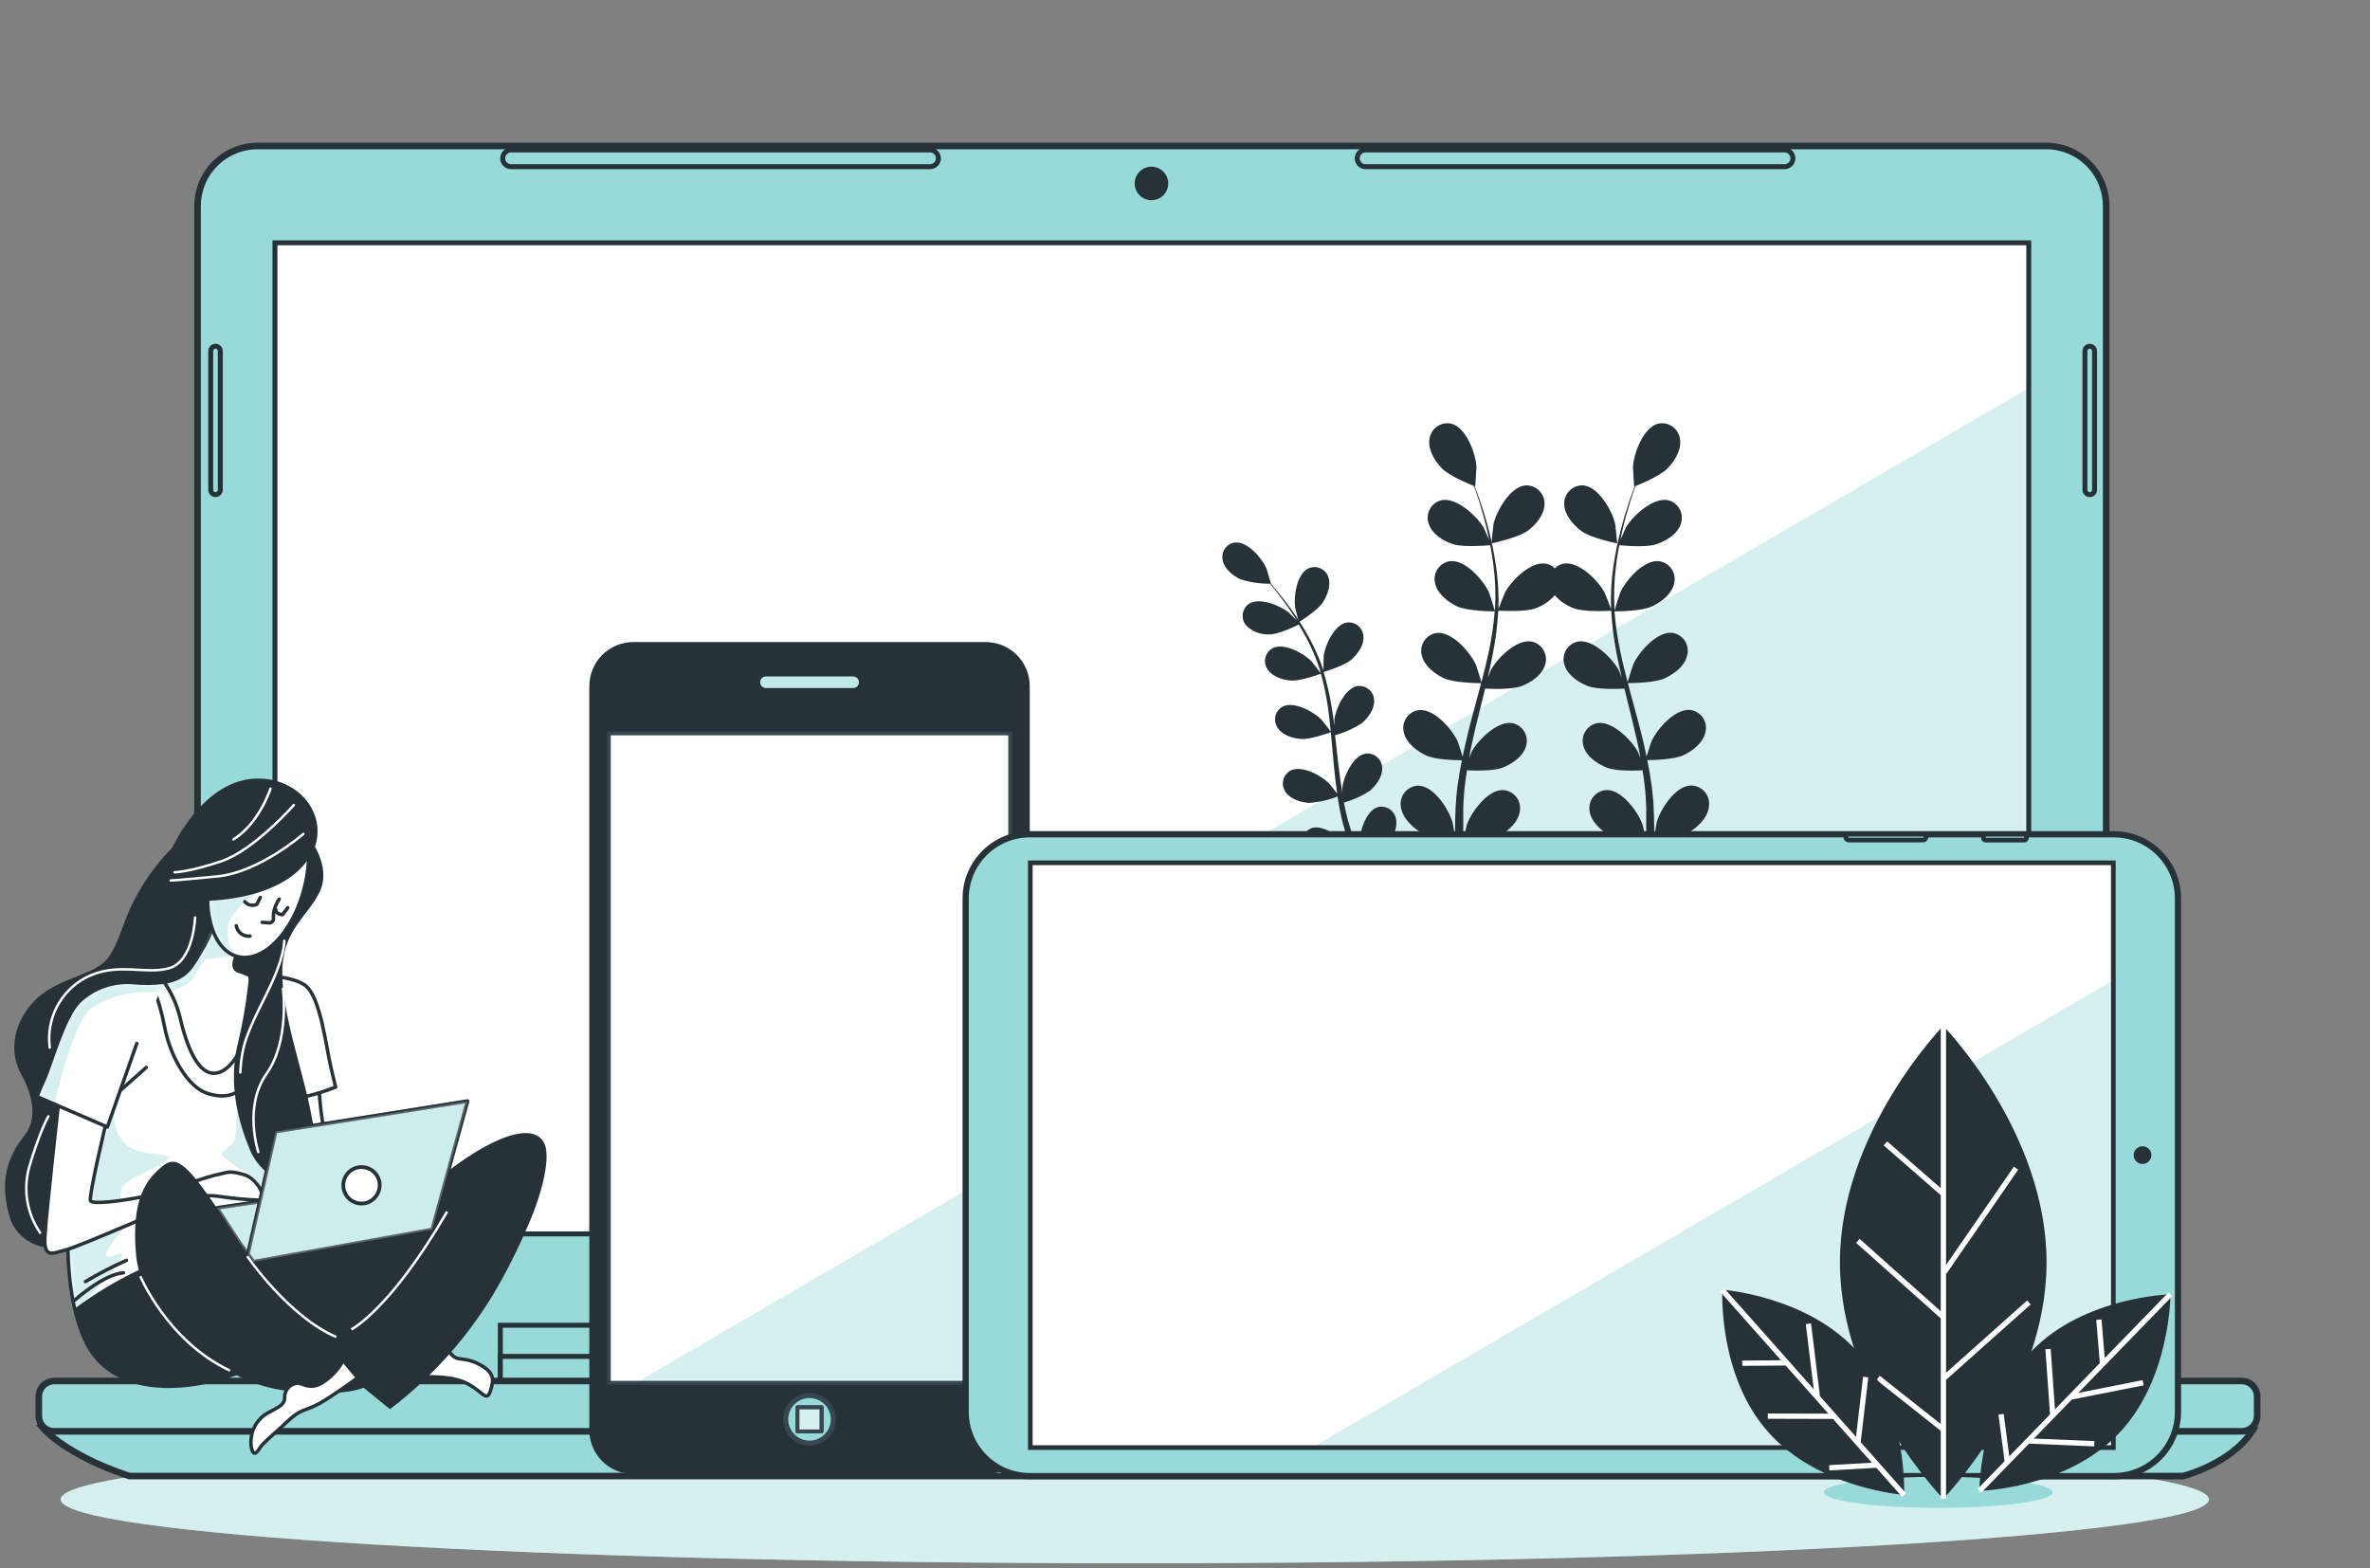 <svg width="331" height="219" viewBox="0 0 331 219" fill="none" xmlns="http://www.w3.org/2000/svg">
<rect x="0" y="0" width="331" height="219" fill="#808080" stroke="none"/>
<path d="M158.482 218.331C241.331 218.331 308.493 214.337 308.493 209.41C308.493 204.483 241.331 200.488 158.482 200.488C75.634 200.488 8.472 204.483 8.472 209.41C8.472 214.337 75.634 218.331 158.482 218.331Z" fill="#98DAD9"/>
<path opacity="0.6" d="M158.482 218.331C241.331 218.331 308.493 214.337 308.493 209.41C308.493 204.483 241.331 200.488 158.482 200.488C75.634 200.488 8.472 204.483 8.472 209.41C8.472 214.337 75.634 218.331 158.482 218.331Z" fill="white"/>
<path d="M35.965 20.387H285.769C287.993 20.387 290.125 21.271 291.698 22.843C293.27 24.415 294.153 26.548 294.153 28.771V193.411H27.589V28.771C27.589 26.549 28.471 24.418 30.041 22.846C31.612 21.274 33.743 20.389 35.965 20.387Z" fill="#98DAD9" stroke="#263238" stroke-width="0.921" stroke-miterlimit="10"/>
<path d="M283.34 33.91H38.402V172.33H283.34V33.91Z" fill="white"/>
<mask id="mask0_4_1344" style="mask-type:luminance" maskUnits="userSpaceOnUse" x="38" y="33" width="246" height="140">
<path d="M283.34 33.91H38.402V172.33H283.34V33.91Z" fill="white"/>
</mask>
<g mask="url(#mask0_4_1344)">
<g style="mix-blend-mode:multiply" opacity="0.4">
<path d="M283.34 172.33V54.173L80.732 172.33H283.34Z" fill="#98DAD9"/>
</g>
</g>
<path d="M283.34 33.91H38.402V172.33H283.34V33.91Z" stroke="#263238" stroke-width="0.69" stroke-miterlimit="10"/>
<path d="M253.074 185.083H69.879V194.108H253.074V185.083Z" fill="#98DAD9" stroke="#263238" stroke-width="0.692" stroke-miterlimit="10"/>
<path d="M253.074 189.435H69.879V194.116H253.074V189.435Z" fill="#98DAD9" stroke="#263238" stroke-width="0.692" stroke-miterlimit="10"/>
<path d="M6.027 199.462C6.027 199.462 9.041 203.142 18.05 206.147H304.894C304.894 206.147 311.579 204.472 314.593 199.791L6.027 199.462Z" fill="#98DAD9" stroke="#263238" stroke-width="0.921" stroke-miterlimit="10"/>
<path d="M313.078 192.874H7.582C6.387 192.874 5.418 193.843 5.418 195.038V197.739C5.418 198.934 6.387 199.903 7.582 199.903H313.078C314.273 199.903 315.242 198.934 315.242 197.739V195.038C315.242 193.843 314.273 192.874 313.078 192.874Z" fill="#98DAD9" stroke="#263238" stroke-width="0.921" stroke-miterlimit="10"/>
<path d="M160.815 27.962C162.108 27.962 163.156 26.914 163.156 25.621C163.156 24.329 162.108 23.281 160.815 23.281C159.522 23.281 158.474 24.329 158.474 25.621C158.474 26.914 159.522 27.962 160.815 27.962Z" fill="#263238"/>
<path d="M129.891 23.281H71.377C71.224 23.281 71.072 23.251 70.93 23.192C70.788 23.133 70.659 23.047 70.55 22.938C70.441 22.829 70.355 22.7 70.296 22.558C70.237 22.416 70.207 22.264 70.207 22.111C70.207 21.957 70.237 21.805 70.296 21.663C70.355 21.521 70.441 21.392 70.55 21.283C70.659 21.174 70.788 21.088 70.93 21.029C71.072 20.971 71.224 20.94 71.377 20.94H129.891C130.201 20.942 130.497 21.066 130.716 21.285C130.935 21.505 131.059 21.801 131.061 22.111C131.061 22.421 130.938 22.719 130.718 22.938C130.499 23.158 130.201 23.281 129.891 23.281Z" fill="#98DAD9" stroke="#263238" stroke-width="0.692" stroke-miterlimit="10"/>
<path d="M249.234 23.281H190.721C190.411 23.281 190.113 23.158 189.893 22.938C189.674 22.719 189.551 22.421 189.551 22.111C189.553 21.801 189.677 21.505 189.896 21.285C190.115 21.066 190.411 20.942 190.721 20.94H249.234C249.545 20.94 249.842 21.064 250.062 21.283C250.281 21.503 250.405 21.8 250.405 22.111C250.405 22.421 250.281 22.719 250.062 22.938C249.842 23.158 249.545 23.281 249.234 23.281Z" fill="#98DAD9" stroke="#263238" stroke-width="0.692" stroke-miterlimit="10"/>
<path d="M291.861 69.082C291.684 69.082 291.514 69.012 291.388 68.887C291.262 68.763 291.19 68.594 291.188 68.416V49.027C291.19 48.849 291.261 48.679 291.387 48.553C291.513 48.427 291.683 48.356 291.861 48.353C292.038 48.356 292.207 48.428 292.332 48.553C292.457 48.68 292.526 48.85 292.526 49.027V68.416C292.526 68.593 292.456 68.762 292.331 68.887C292.207 69.012 292.037 69.082 291.861 69.082Z" fill="#98DAD9" stroke="#263238" stroke-width="0.692" stroke-miterlimit="10"/>
<path d="M30.098 69.082C30.01 69.082 29.924 69.064 29.843 69.031C29.762 68.998 29.689 68.949 29.627 68.887C29.565 68.825 29.516 68.752 29.483 68.671C29.45 68.59 29.432 68.504 29.432 68.416V49.027C29.432 48.85 29.502 48.68 29.627 48.553C29.751 48.428 29.92 48.356 30.098 48.353C30.276 48.356 30.445 48.427 30.571 48.553C30.697 48.679 30.769 48.849 30.771 49.027V68.416C30.769 68.594 30.697 68.763 30.571 68.887C30.445 69.012 30.275 69.082 30.098 69.082Z" fill="#98DAD9" stroke="#263238" stroke-width="0.692" stroke-miterlimit="10"/>
<path d="M213.309 74.163C214.447 73.362 215.673 71.935 215.713 70.428C215.728 70.075 215.669 69.723 215.54 69.394C215.411 69.065 215.214 68.767 214.963 68.519C214.712 68.27 214.411 68.077 214.081 67.952C213.75 67.827 213.397 67.772 213.044 67.791C210.92 67.984 209.036 71.318 208.588 73.17C208.588 73.33 208.267 75.903 208.307 75.895C208.347 75.887 211.962 75.117 213.309 74.163Z" fill="#263238"/>
<path d="M194.961 114.353C194.91 114.068 194.799 113.796 194.636 113.556C194.472 113.316 194.259 113.113 194.011 112.962C193.764 112.81 193.487 112.713 193.198 112.677C192.91 112.64 192.618 112.665 192.34 112.75C190.737 113.303 189.831 116.309 189.855 117.864C189.855 117.96 190.008 119.131 190.096 119.724C189.911 119.267 189.735 118.802 189.551 118.321C189.286 117.624 189.03 116.886 188.749 116.165L188.388 115.019C188.26 114.634 188.18 114.217 188.076 113.864C187.931 113.287 187.811 112.686 187.691 112.085C188.994 111.723 190.232 111.161 191.362 110.418C192.236 109.616 193.126 108.438 193.037 107.212C193.027 106.923 192.956 106.641 192.829 106.382C192.702 106.123 192.521 105.894 192.3 105.709C192.078 105.525 191.82 105.389 191.543 105.311C191.265 105.233 190.974 105.214 190.689 105.256C188.982 105.56 187.667 108.398 187.483 109.937C187.483 109.985 187.483 110.314 187.483 110.738C187.386 110.145 187.282 109.56 187.202 108.959C186.962 107.26 186.777 105.52 186.585 103.781C186.545 103.412 186.497 103.052 186.457 102.691C187.796 102.315 189.072 101.74 190.24 100.984C191.114 100.182 192.003 99.004 191.915 97.777C191.904 97.49 191.832 97.207 191.704 96.949C191.577 96.691 191.396 96.462 191.175 96.278C190.954 96.094 190.696 95.958 190.419 95.879C190.142 95.801 189.852 95.781 189.567 95.822C187.859 96.126 186.545 98.964 186.36 100.503C186.36 100.559 186.36 100.951 186.36 101.384C186.24 100.446 186.112 99.501 185.952 98.571C185.69 96.975 185.323 95.398 184.854 93.85C185.07 93.786 187.771 92.968 188.757 92.11C189.623 91.309 190.521 90.13 190.424 88.904C190.414 88.616 190.343 88.333 190.216 88.074C190.089 87.816 189.908 87.586 189.687 87.402C189.465 87.217 189.207 87.081 188.93 87.003C188.652 86.925 188.361 86.906 188.076 86.948C186.368 87.253 185.054 90.09 184.87 91.629C184.87 91.734 184.821 93.16 184.829 93.665C184.826 93.647 184.826 93.628 184.829 93.609C184.326 92.103 183.69 90.644 182.93 89.249C182.26 87.998 181.515 86.788 180.701 85.626C179.956 84.536 179.211 83.59 178.537 82.756C178.177 82.307 177.832 81.898 177.511 81.53C177.511 81.53 176.934 79.518 176.878 79.39C176.261 77.971 174.233 75.59 172.502 75.767C172.216 75.803 171.941 75.898 171.695 76.048C171.45 76.197 171.238 76.397 171.075 76.634C170.911 76.871 170.8 77.139 170.747 77.422C170.695 77.705 170.703 77.996 170.77 78.275C171.011 79.478 172.197 80.4 173.247 80.905C174.582 81.325 175.975 81.533 177.375 81.522C177.704 81.923 178.048 82.323 178.417 82.82C179.066 83.67 179.796 84.632 180.509 85.73C180.701 86.026 180.894 86.347 181.086 86.652C180.653 86.203 180.052 85.586 179.98 85.538C178.778 84.56 175.884 83.381 174.433 84.327C174.196 84.492 173.996 84.705 173.847 84.951C173.697 85.198 173.601 85.474 173.565 85.76C173.528 86.047 173.553 86.338 173.636 86.614C173.719 86.891 173.86 87.147 174.049 87.365C174.486 87.797 175.01 88.129 175.587 88.341C176.163 88.552 176.779 88.638 177.391 88.591C178.593 88.591 180.87 87.469 181.399 87.229C181.824 87.918 182.2 88.64 182.625 89.417C183.346 90.81 183.941 92.263 184.405 93.761C184.405 93.85 184.405 93.946 184.469 94.034C184.292 93.77 183.226 92.431 183.138 92.327C182.048 91.221 179.299 89.73 177.752 90.515C177.498 90.652 177.275 90.841 177.099 91.07C176.923 91.299 176.798 91.562 176.73 91.843C176.663 92.123 176.656 92.415 176.709 92.699C176.762 92.982 176.874 93.252 177.038 93.489C177.696 94.515 179.138 94.956 180.293 95.044C181.623 95.148 184.381 94.13 184.485 94.09C184.904 95.599 185.225 97.133 185.447 98.683C185.615 99.829 185.743 100.992 185.855 102.17C185.623 101.833 184.621 100.567 184.541 100.487C183.451 99.38 180.701 97.897 179.154 98.675C178.9 98.812 178.678 99.001 178.502 99.23C178.326 99.459 178.2 99.722 178.133 100.002C178.066 100.283 178.058 100.575 178.111 100.858C178.165 101.142 178.277 101.411 178.441 101.649C179.098 102.683 180.541 103.116 181.695 103.204C182.994 103.308 185.639 102.346 185.863 102.266C185.92 102.795 185.968 103.332 186.016 103.869C186.176 105.617 186.32 107.364 186.521 109.087C186.593 109.68 186.681 110.266 186.769 110.851C186.401 110.362 185.703 109.488 185.639 109.416C184.549 108.318 181.8 106.827 180.253 107.612C179.998 107.748 179.775 107.936 179.598 108.163C179.422 108.391 179.295 108.653 179.227 108.934C179.159 109.214 179.151 109.505 179.203 109.788C179.256 110.072 179.367 110.341 179.531 110.578C180.196 111.612 181.639 112.045 182.794 112.133C184.167 112.045 185.519 111.745 186.801 111.243C186.954 112.221 187.122 113.183 187.338 114.121C187.443 114.53 187.523 114.923 187.643 115.323C187.763 115.724 187.859 116.125 187.972 116.478C188.228 117.279 188.461 117.976 188.717 118.698C188.845 119.059 188.973 119.395 189.102 119.748C188.805 119.195 188.3 118.329 188.252 118.257C187.346 117.007 184.854 115.115 183.202 115.652C182.931 115.749 182.683 115.902 182.475 116.102C182.266 116.301 182.102 116.542 181.993 116.809C181.885 117.076 181.833 117.363 181.843 117.651C181.852 117.939 181.922 118.222 182.048 118.481C182.545 119.604 183.908 120.253 185.03 120.517C186.152 120.782 188.949 120.285 189.27 120.221C189.591 121.078 189.911 121.912 190.216 122.69C191.202 125.142 192.108 127.146 192.765 128.541C193.422 129.936 193.831 130.721 193.831 130.721C193.907 130.858 194.033 130.959 194.183 131.004C194.333 131.049 194.494 131.034 194.632 130.962C194.767 130.884 194.867 130.758 194.912 130.609C194.957 130.46 194.943 130.299 194.873 130.16C194.873 130.16 194.464 129.407 193.783 128.036C193.102 126.665 192.18 124.71 191.138 122.305C190.841 121.608 190.537 120.87 190.232 120.109C190.545 119.956 192.989 118.778 193.807 117.8C194.624 116.822 195.234 115.548 194.961 114.353Z" fill="#263238"/>
<path d="M181.399 86.892C181.399 86.892 183.988 85.289 184.733 84.159C185.375 83.189 185.912 81.754 185.535 80.632C185.448 80.358 185.304 80.105 185.113 79.889C184.921 79.674 184.687 79.501 184.425 79.383C184.162 79.264 183.878 79.202 183.59 79.2C183.302 79.199 183.017 79.258 182.753 79.374C181.15 80.111 180.669 83.197 180.87 84.736C180.87 84.864 181.399 86.908 181.399 86.892Z" fill="#263238"/>
<path d="M220.851 74.163C222.19 75.157 225.861 75.895 225.861 75.895C225.861 75.895 225.621 73.33 225.58 73.17C225.156 71.318 223.256 67.984 221.132 67.791C220.779 67.771 220.425 67.824 220.094 67.949C219.763 68.074 219.462 68.267 219.21 68.516C218.959 68.764 218.762 69.063 218.633 69.392C218.504 69.722 218.446 70.075 218.463 70.428C218.479 71.895 219.705 73.282 220.851 74.163Z" fill="#263238"/>
<path d="M236.081 109.712C233.957 109.801 231.881 113.031 231.368 114.866C231.368 114.971 231.143 116.181 231.031 116.95C231.031 116.486 231.031 116.045 231.031 115.572C231.031 114.634 230.983 113.696 230.943 112.694C230.943 112.213 230.879 111.724 230.839 111.227C230.799 110.73 230.726 110.217 230.67 109.712C230.518 108.534 230.31 107.356 230.069 106.162C230.871 106.162 233.804 106.073 235.095 105.48C236.385 104.887 237.86 103.765 238.181 102.274C238.27 101.931 238.286 101.573 238.227 101.224C238.168 100.875 238.036 100.542 237.839 100.247C237.642 99.953 237.385 99.703 237.085 99.515C236.785 99.327 236.448 99.204 236.097 99.156C233.981 98.907 231.44 101.793 230.654 103.532C230.606 103.637 230.181 104.943 229.965 105.665C229.813 104.951 229.668 104.238 229.5 103.524C228.995 101.456 228.418 99.38 227.857 97.304C227.681 96.671 227.52 96.03 227.352 95.397C227.809 95.397 231.143 95.397 232.554 94.707C233.965 94.018 235.319 92.992 235.64 91.501C235.728 91.158 235.743 90.801 235.683 90.452C235.624 90.103 235.491 89.771 235.295 89.476C235.098 89.182 234.842 88.933 234.542 88.744C234.242 88.556 233.906 88.433 233.556 88.383C231.44 88.143 228.907 91.028 228.121 92.76C228.057 92.888 227.448 94.772 227.32 95.26C226.951 93.858 226.598 92.463 226.31 91.068C225.91 89.194 225.635 87.296 225.484 85.385C225.733 85.385 229.26 85.385 230.718 84.696C232.009 84.103 233.484 82.981 233.812 81.49C233.899 81.146 233.913 80.789 233.852 80.44C233.792 80.091 233.658 79.759 233.461 79.465C233.264 79.171 233.007 78.921 232.707 78.733C232.407 78.545 232.071 78.422 231.72 78.372C229.604 78.131 227.071 81.017 226.286 82.748C226.222 82.885 225.572 84.912 225.484 85.281C225.484 85.177 225.484 85.057 225.484 84.944C225.377 83.022 225.441 81.093 225.677 79.181C225.797 78.123 225.965 77.113 226.158 76.143C226.847 76.216 229.909 76.488 231.312 76.015C232.714 75.542 234.253 74.62 234.734 73.194C234.858 72.862 234.91 72.509 234.889 72.156C234.867 71.803 234.771 71.459 234.608 71.145C234.445 70.832 234.218 70.556 233.941 70.336C233.665 70.116 233.345 69.956 233.003 69.867C230.919 69.394 228.081 71.983 227.111 73.618C227.063 73.707 226.622 74.668 226.31 75.382C226.398 74.941 226.486 74.484 226.582 74.067C226.943 72.464 227.384 71.078 227.753 69.827C227.977 69.122 228.194 68.481 228.402 67.887C229.099 67.607 231.889 66.461 232.899 65.411C233.909 64.361 234.862 62.813 234.63 61.331C234.588 60.979 234.473 60.64 234.292 60.336C234.11 60.032 233.867 59.77 233.577 59.566C233.287 59.363 232.958 59.223 232.61 59.155C232.263 59.088 231.905 59.094 231.56 59.175C229.5 59.712 228.178 63.319 228.065 65.218C228.065 65.379 228.21 67.968 228.242 67.951H228.282C228.073 68.521 227.849 69.13 227.616 69.803C227.208 71.046 226.751 72.456 226.358 74.027C225.914 75.713 225.569 77.423 225.324 79.149C225.044 81.081 224.937 83.034 225.003 84.984V85.057C224.795 84.472 224.154 82.844 224.09 82.732C223.192 81.049 220.467 78.34 218.375 78.724C217.906 78.808 217.475 79.035 217.14 79.374C216.807 79.033 216.375 78.806 215.906 78.724C213.814 78.348 211.096 81.057 210.199 82.732C210.135 82.844 209.485 84.472 209.277 85.057C209.277 85.057 209.277 85.009 209.277 84.984C209.341 83.034 209.231 81.081 208.948 79.149C208.702 77.424 208.36 75.714 207.922 74.027C207.529 72.424 207.073 71.046 206.656 69.803C206.423 69.13 206.207 68.521 205.99 67.951H206.031C206.031 67.951 206.215 65.379 206.207 65.218C206.103 63.319 204.772 59.712 202.712 59.175C202.367 59.094 202.009 59.088 201.662 59.155C201.314 59.223 200.985 59.363 200.695 59.566C200.405 59.77 200.162 60.032 199.98 60.336C199.799 60.64 199.684 60.979 199.642 61.331C199.41 62.813 200.388 64.393 201.374 65.411C202.359 66.428 205.173 67.607 205.87 67.887C206.079 68.481 206.295 69.122 206.528 69.827C206.912 71.078 207.329 72.496 207.69 74.067C207.786 74.484 207.874 74.941 207.97 75.382C207.658 74.668 207.225 73.707 207.169 73.618C206.199 72.015 203.361 69.394 201.285 69.867C200.943 69.955 200.622 70.114 200.345 70.334C200.068 70.554 199.84 70.83 199.676 71.144C199.513 71.457 199.418 71.802 199.397 72.156C199.376 72.509 199.429 72.862 199.554 73.194C200.035 74.62 201.622 75.598 202.969 76.015C204.315 76.432 207.433 76.216 208.131 76.143C208.315 77.113 208.483 78.123 208.604 79.181C208.841 81.093 208.909 83.021 208.804 84.944C208.804 85.057 208.804 85.177 208.764 85.281C208.676 84.912 208.018 82.876 207.962 82.748C207.161 81.017 204.636 78.131 202.52 78.372C202.169 78.421 201.833 78.544 201.534 78.733C201.234 78.921 200.978 79.171 200.781 79.465C200.584 79.759 200.452 80.092 200.392 80.441C200.333 80.789 200.348 81.147 200.436 81.49C200.756 82.957 202.231 84.079 203.522 84.696C204.981 85.369 208.507 85.385 208.756 85.385C208.597 87.301 208.316 89.204 207.914 91.084C207.618 92.479 207.265 93.874 206.896 95.276C206.768 94.787 206.159 92.872 206.095 92.776C205.293 91.044 202.768 88.159 200.652 88.399C200.302 88.449 199.966 88.572 199.666 88.76C199.367 88.949 199.11 89.198 198.913 89.492C198.717 89.787 198.584 90.119 198.525 90.468C198.465 90.817 198.48 91.174 198.568 91.517C198.889 92.984 200.364 94.106 201.654 94.723C203.065 95.373 206.407 95.413 206.856 95.413C206.688 96.046 206.528 96.687 206.351 97.32C205.79 99.397 205.213 101.472 204.748 103.54C204.572 104.254 204.427 104.967 204.275 105.681C204.059 104.959 203.634 103.653 203.586 103.549C202.784 101.809 200.259 98.924 198.143 99.172C197.793 99.222 197.457 99.345 197.157 99.533C196.858 99.722 196.601 99.971 196.404 100.265C196.208 100.56 196.075 100.892 196.016 101.241C195.956 101.59 195.971 101.947 196.059 102.29C196.38 103.757 197.855 104.871 199.145 105.496C200.436 106.121 203.337 106.17 204.171 106.178C203.931 107.372 203.722 108.582 203.57 109.728C203.514 110.233 203.426 110.754 203.401 111.243C203.377 111.732 203.329 112.229 203.297 112.71C203.257 113.712 203.225 114.65 203.217 115.588C203.217 116.061 203.217 116.502 203.217 116.967C203.105 116.165 202.905 114.987 202.872 114.882C202.359 113.047 200.291 109.817 198.159 109.728C197.806 109.726 197.456 109.797 197.132 109.938C196.808 110.08 196.517 110.287 196.278 110.548C196.039 110.809 195.858 111.116 195.746 111.452C195.633 111.787 195.593 112.142 195.626 112.494C195.723 114.001 197.013 115.323 198.199 116.109C199.386 116.894 202.688 117.496 203.209 117.576C203.209 118.706 203.209 119.796 203.209 120.822C203.297 124.068 203.49 126.762 203.65 128.653C203.81 130.545 203.947 131.619 203.947 131.619C203.992 131.8 204.104 131.958 204.26 132.062C204.416 132.165 204.605 132.207 204.79 132.179C204.975 132.151 205.143 132.055 205.261 131.91C205.379 131.765 205.439 131.581 205.429 131.394C205.429 131.394 205.277 130.352 205.077 128.485C204.876 126.617 204.628 123.956 204.468 120.75C204.427 119.828 204.387 118.842 204.363 117.832C204.892 117.784 208.139 117.455 209.461 116.702C210.784 115.949 212.074 114.754 212.267 113.263C212.323 112.914 212.306 112.557 212.216 112.215C212.126 111.873 211.965 111.554 211.743 111.278C211.522 111.002 211.245 110.776 210.931 110.614C210.616 110.452 210.271 110.358 209.918 110.338C207.786 110.282 205.51 113.376 204.876 115.147C204.836 115.259 204.508 116.67 204.363 117.391C204.363 116.782 204.363 116.181 204.363 115.54C204.363 114.634 204.363 113.664 204.363 112.726C204.363 112.245 204.419 111.756 204.444 111.259C204.468 110.762 204.532 110.282 204.572 109.793C204.652 109.063 204.764 108.326 204.884 107.58C205.838 107.628 208.555 107.709 209.83 107.22C211.104 106.731 212.708 105.689 213.116 104.246C213.226 103.91 213.264 103.554 213.228 103.202C213.191 102.85 213.081 102.51 212.904 102.204C212.727 101.897 212.487 101.632 212.201 101.424C211.914 101.217 211.587 101.072 211.241 101C209.149 100.615 206.431 103.332 205.526 105.007L205.173 105.881C205.301 105.16 205.437 104.438 205.598 103.717C206.047 101.657 206.576 99.573 207.097 97.481L207.409 96.174C208.211 96.214 211.161 96.335 212.499 95.822C213.838 95.308 215.377 94.291 215.794 92.848C215.902 92.511 215.939 92.155 215.901 91.803C215.863 91.451 215.752 91.111 215.574 90.805C215.397 90.499 215.157 90.234 214.87 90.026C214.583 89.819 214.256 89.674 213.91 89.602C211.818 89.217 209.101 91.934 208.195 93.609C208.195 93.673 207.986 94.114 207.786 94.619C208.051 93.481 208.299 92.343 208.515 91.205C208.895 89.254 209.142 87.281 209.253 85.297C209.702 85.297 213.044 85.505 214.495 84.944C215.513 84.572 216.422 83.952 217.14 83.141C217.859 83.952 218.768 84.572 219.785 84.944C221.236 85.505 224.595 85.321 225.027 85.297C225.143 87.28 225.389 89.254 225.765 91.205C225.981 92.343 226.23 93.481 226.494 94.619C226.294 94.114 226.118 93.673 226.085 93.609C225.188 91.934 222.47 89.217 220.37 89.602C220.024 89.674 219.697 89.819 219.411 90.026C219.124 90.234 218.884 90.499 218.707 90.806C218.53 91.112 218.42 91.452 218.383 91.804C218.347 92.156 218.385 92.511 218.495 92.848C218.912 94.291 220.459 95.308 221.781 95.822C223.104 96.335 226.085 96.214 226.871 96.174C226.975 96.615 227.079 97.048 227.192 97.481C227.705 99.573 228.234 101.657 228.691 103.717C228.851 104.438 228.979 105.16 229.115 105.881C228.939 105.44 228.787 105.079 228.755 105.007C227.857 103.332 225.14 100.615 223.04 101C222.693 101.072 222.366 101.217 222.08 101.424C221.793 101.632 221.554 101.897 221.377 102.204C221.2 102.51 221.089 102.85 221.053 103.202C221.016 103.554 221.054 103.91 221.164 104.246C221.581 105.689 223.128 106.707 224.45 107.22C225.773 107.733 228.458 107.628 229.404 107.58C229.516 108.326 229.636 109.063 229.708 109.793C229.757 110.282 229.829 110.754 229.845 111.259C229.861 111.764 229.893 112.245 229.917 112.726C229.917 113.664 229.917 114.634 229.917 115.54C229.917 116.181 229.917 116.782 229.917 117.391C229.765 116.67 229.436 115.259 229.396 115.147C228.763 113.352 226.486 110.258 224.354 110.338C224.001 110.358 223.656 110.452 223.342 110.614C223.027 110.776 222.75 111.002 222.529 111.278C222.307 111.554 222.146 111.873 222.056 112.215C221.966 112.557 221.949 112.914 222.006 113.263C222.198 114.754 223.609 115.997 224.811 116.702C226.013 117.407 229.38 117.784 229.909 117.832C229.909 118.842 229.853 119.828 229.805 120.75C229.652 123.956 229.404 126.625 229.204 128.485C229.003 130.344 228.843 131.394 228.843 131.394C228.833 131.581 228.893 131.765 229.011 131.91C229.129 132.055 229.297 132.151 229.482 132.179C229.667 132.207 229.856 132.165 230.012 132.062C230.168 131.958 230.28 131.8 230.326 131.619C230.326 131.619 230.462 130.537 230.63 128.653C230.799 126.77 230.983 124.068 231.063 120.822C231.063 119.796 231.103 118.706 231.103 117.576C231.624 117.496 234.838 116.958 236.121 116.109C237.403 115.259 238.598 114.001 238.686 112.494C238.723 112.135 238.682 111.771 238.567 111.429C238.451 111.087 238.264 110.773 238.017 110.51C237.77 110.246 237.47 110.038 237.135 109.901C236.801 109.763 236.442 109.699 236.081 109.712Z" fill="#263238"/>
<path d="M44.486 150.496C44.486 150.496 44.622 155.938 45.544 158.856C46.214 160.852 47.017 162.802 47.948 164.691C47.948 164.691 44.502 166.551 42.907 166.687C41.311 166.823 39.195 159.649 39.195 154.744C39.195 149.838 41.039 148.371 44.486 150.496Z" fill="white" stroke="#263238" stroke-width="0.485" stroke-linecap="round" stroke-linejoin="round"/>
<path d="M34.875 136.236C34.875 136.236 40.486 136.027 42.626 137.623C44.766 139.218 45.544 146.247 46.209 149.037L46.874 151.826C45.313 152.442 43.705 152.93 42.065 153.285C41.44 153.331 40.818 153.42 40.205 153.549C40.205 153.549 38.514 143.899 36.526 141.077C35.521 139.626 34.412 138.249 33.208 136.957C33.208 136.957 32.31 135.883 34.875 136.236Z" fill="white" stroke="#263238" stroke-width="0.485" stroke-linecap="round" stroke-linejoin="round"/>
<path d="M30.29 127.667C29.826 129.443 29.111 131.144 28.166 132.717C26.563 135.37 25.905 137.222 21 137.358C16.094 137.494 13.569 141.494 11.47 153.413C9.369 165.332 8.151 178.494 11.734 186.854C15.317 195.214 25.897 194.397 32.807 191.896C39.716 189.395 41.303 181.548 41.432 173.059C41.56 164.571 41.568 151.161 40.237 144.388C38.907 137.615 35.067 136.164 33.336 135.635C31.605 135.106 33.873 131.915 33.873 131.915L30.29 127.667Z" fill="white"/>
<mask id="mask1_4_1344" style="mask-type:luminance" maskUnits="userSpaceOnUse" x="9" y="127" width="33" height="67">
<path d="M30.29 127.667C29.826 129.443 29.111 131.144 28.166 132.717C26.563 135.37 25.905 137.222 21 137.358C16.094 137.494 13.569 141.494 11.47 153.413C9.369 165.332 8.151 178.494 11.734 186.854C15.317 195.214 25.897 194.397 32.807 191.896C39.716 189.395 41.303 181.548 41.432 173.059C41.56 164.571 41.568 151.161 40.237 144.388C38.907 137.615 35.067 136.164 33.336 135.635C31.605 135.106 33.873 131.915 33.873 131.915L30.29 127.667Z" fill="white"/>
</mask>
<g mask="url(#mask1_4_1344)">
<g style="mix-blend-mode:multiply" opacity="0.4">
<path d="M16.279 153.71C16.279 153.71 15.108 156.916 17.184 159.409C19.261 161.902 24.398 160.707 23.405 161.87C22.411 163.032 17.962 164.467 17.184 165.629C16.957 165.922 16.823 166.277 16.8 166.647C16.777 167.017 16.866 167.386 17.056 167.705C17.056 167.705 12.968 168.434 12.68 167.745C12.391 167.056 15.084 157.397 15.084 157.397L16.279 153.71Z" fill="#98DAD9"/>
</g>
<g style="mix-blend-mode:multiply" opacity="0.4">
<path d="M17.529 171.336C17.529 171.336 14.684 174.446 14.812 175.344C14.94 176.241 17.529 174.181 17.016 175.472C16.503 176.762 14.291 178.846 13.642 179.88C12.992 180.914 10.435 182.75 10.435 182.75L9.522 175.736L9.345 174.51L17.529 171.336Z" fill="#98DAD9"/>
</g>
</g>
<path d="M30.29 127.667C29.826 129.443 29.111 131.144 28.166 132.717C26.563 135.37 25.905 137.222 21 137.358C16.094 137.494 13.569 141.494 11.47 153.413C9.369 165.332 8.151 178.494 11.734 186.854C15.317 195.214 25.897 194.397 32.807 191.896C39.716 189.395 41.303 181.548 41.432 173.059C41.56 164.571 41.568 151.161 40.237 144.388C38.907 137.615 35.067 136.164 33.336 135.635C31.605 135.106 33.873 131.915 33.873 131.915L30.29 127.667Z" stroke="#263238" stroke-width="0.485" stroke-linecap="round" stroke-linejoin="round"/>
<path d="M34.875 136.236C34.379 135.994 33.864 135.793 33.336 135.635C31.613 135.106 33.873 131.915 33.873 131.915L30.29 127.667C29.826 129.443 29.111 131.144 28.166 132.717C26.811 134.969 26.122 136.645 22.932 137.182C23.944 138.64 24.682 140.269 25.112 141.991C25.913 145.446 27.629 151.017 30.819 149.694C33.849 148.436 36.149 141.165 34.875 136.236Z" fill="white"/>
<mask id="mask2_4_1344" style="mask-type:luminance" maskUnits="userSpaceOnUse" x="22" y="127" width="14" height="23">
<path d="M34.875 136.236C34.379 135.994 33.864 135.793 33.336 135.635C31.613 135.106 33.873 131.915 33.873 131.915L30.29 127.667C29.826 129.443 29.111 131.144 28.166 132.717C26.811 134.969 26.122 136.645 22.932 137.182C23.944 138.64 24.682 140.269 25.112 141.991C25.913 145.446 27.629 151.017 30.819 149.694C33.849 148.436 36.149 141.165 34.875 136.236Z" fill="white"/>
</mask>
<g mask="url(#mask2_4_1344)">
<g style="mix-blend-mode:multiply" opacity="0.4">
<path d="M26.603 137.118C25.762 137.715 24.824 138.159 23.829 138.432L23.028 137.061C23.028 137.061 26.338 137.47 29.649 129.847C30.369 131.259 31.386 132.498 32.631 133.479L28.679 133.984" fill="#98DAD9"/>
</g>
</g>
<path d="M34.875 136.236C34.379 135.994 33.864 135.793 33.336 135.635C31.613 135.106 33.873 131.915 33.873 131.915L30.29 127.667C29.826 129.443 29.111 131.144 28.166 132.717C26.811 134.969 26.122 136.645 22.932 137.182C23.944 138.64 24.682 140.269 25.112 141.991C25.913 145.446 27.629 151.017 30.819 149.694C33.849 148.436 36.149 141.165 34.875 136.236Z" stroke="#263238" stroke-width="0.485" stroke-linecap="round" stroke-linejoin="round"/>
<path d="M16.607 152.475L20.423 149.085" stroke="#263238" stroke-width="0.485" stroke-linecap="round" stroke-linejoin="round"/>
<path d="M21 137.358C21 137.358 22.122 138.897 22.972 143.354C23.822 147.81 26.362 151.842 28.911 152.684C31.46 153.525 32.727 152.684 32.727 152.684" stroke="#263238" stroke-width="0.485" stroke-linecap="round" stroke-linejoin="round"/>
<path d="M8.392 152.091C8.392 152.091 6.404 169.725 6.267 172.787C6.131 175.849 7.325 175.047 9.321 174.518C11.317 173.989 22.723 168.907 25.352 168.009C27.982 167.112 28.406 166.815 30.53 167.08C32.39 167.358 34.263 167.538 36.141 167.617C37.472 167.617 36.005 164.563 34.017 164.034C32.029 163.505 32.158 163.633 29.905 164.162C27.653 164.691 24.062 166.286 20.215 167.08C16.367 167.873 13.049 168.146 12.656 167.745C12.263 167.344 15.06 155.802 15.06 155.802L8.392 152.091Z" fill="white" stroke="#263238" stroke-width="0.485" stroke-linecap="round" stroke-linejoin="round"/>
<path d="M22.932 137.182C21.452 137.358 19.958 137.372 18.475 137.222C17.119 137.125 15.758 137.313 14.478 137.772C13.199 138.232 12.029 138.954 11.045 139.891C8.921 142.007 7.037 148.908 6.235 150.64C5.434 152.371 5.177 153.157 5.177 153.157L14.996 157.405L19.108 145.726" fill="white"/>
<mask id="mask3_4_1344" style="mask-type:luminance" maskUnits="userSpaceOnUse" x="5" y="137" width="18" height="21">
<path d="M22.932 137.182C21.452 137.358 19.958 137.372 18.475 137.222C17.119 137.125 15.758 137.313 14.478 137.772C13.199 138.232 12.029 138.954 11.045 139.891C8.921 142.007 7.037 148.908 6.235 150.64C5.434 152.371 5.177 153.157 5.177 153.157L14.996 157.405L19.108 145.726" fill="white"/>
</mask>
<g mask="url(#mask3_4_1344)">
<g style="mix-blend-mode:multiply" opacity="0.4">
<path d="M22.828 137.094C20.898 137.301 18.957 137.395 17.016 137.374C15.844 137.391 14.69 137.667 13.636 138.183C12.583 138.698 11.657 139.44 10.925 140.356C9.105 142.432 5.378 153.077 5.378 153.077L7.662 154.054C7.662 154.054 10.147 142.432 12.992 140.62C15.494 139.129 18.379 138.407 21.289 138.544C22.09 138.544 22.988 138.488 23.557 138.432L22.828 137.094Z" fill="#98DAD9"/>
</g>
</g>
<path d="M22.932 137.182C21.452 137.358 19.958 137.372 18.475 137.222C17.119 137.125 15.758 137.313 14.478 137.772C13.199 138.232 12.029 138.954 11.045 139.891C8.921 142.007 7.037 148.908 6.235 150.64C5.434 152.371 5.177 153.157 5.177 153.157L14.996 157.405L19.108 145.726" stroke="#263238" stroke-width="0.485" stroke-linecap="round" stroke-linejoin="round"/>
<path d="M10.451 181.572C10.451 181.572 14.459 177.965 17.241 177.756" stroke="#263238" stroke-width="0.485" stroke-linecap="round" stroke-linejoin="round"/>
<path d="M17.665 176.025C15.695 176.893 13.781 177.884 11.934 178.991" stroke="#263238" stroke-width="0.485" stroke-linecap="round" stroke-linejoin="round"/>
<path d="M42.515 123.971C44.081 117.751 42.455 111.979 38.884 111.08C35.312 110.181 31.147 114.495 29.581 120.715C28.015 126.936 29.641 132.707 33.213 133.606C36.785 134.505 40.95 130.192 42.515 123.971Z" fill="white"/>
<mask id="mask4_4_1344" style="mask-type:luminance" maskUnits="userSpaceOnUse" x="28" y="110" width="16" height="24">
<path d="M42.515 123.971C44.081 117.751 42.455 111.979 38.884 111.08C35.312 110.181 31.147 114.495 29.581 120.715C28.015 126.936 29.641 132.707 33.213 133.606C36.785 134.505 40.95 130.192 42.515 123.971Z" fill="white"/>
</mask>
<g mask="url(#mask4_4_1344)">
<g style="mix-blend-mode:multiply" opacity="0.4">
<path d="M32.534 133.366C32.085 132.469 31.492 130.312 31.917 128.95C32.566 126.882 36.061 124.557 36.061 124.557C36.061 124.557 34.458 124.942 32.855 125.19C31.252 125.439 29.031 125.8 29.031 125.8L29.584 129.679C30.33 131.427 31.236 132.853 32.534 133.366Z" fill="#98DAD9"/>
</g>
</g>
<path d="M42.515 123.971C44.081 117.751 42.455 111.979 38.884 111.08C35.312 110.181 31.147 114.495 29.581 120.715C28.015 126.936 29.641 132.707 33.213 133.606C36.785 134.505 40.95 130.192 42.515 123.971Z" stroke="#263238" stroke-width="0.485" stroke-linecap="round" stroke-linejoin="round"/>
<g style="mix-blend-mode:multiply" opacity="0.4">
<path d="M29.633 130.024C29.023 131.226 27.132 134.977 25.176 136.212C24.624 136.568 24.021 136.838 23.389 137.013" fill="#98DAD9"/>
</g>
<g style="mix-blend-mode:multiply" opacity="0.4">
<path d="M32.823 149.694C32.823 149.694 33.344 157.076 32.823 158.896C32.302 160.715 30.234 160.579 31.268 161.613C32.394 162.551 33.61 163.375 34.899 164.074L36.71 165.893L37.119 163.136C37.119 163.136 35.821 163.529 34.522 158.992C33.693 155.946 33.125 152.836 32.823 149.694Z" fill="#98DAD9"/>
</g>
<path d="M38.995 125.575C38.574 126.186 38.299 126.885 38.193 127.619C38.193 127.86 38.193 128.076 38.193 128.252C38.2 128.337 38.189 128.422 38.16 128.501C38.132 128.581 38.086 128.653 38.027 128.713C37.967 128.773 37.895 128.82 37.816 128.85C37.737 128.879 37.653 128.892 37.568 128.886L36.614 128.813" stroke="#263238" stroke-width="0.485" stroke-linecap="round" stroke-linejoin="round"/>
<path d="M34.915 130.737C34.472 130.787 34.027 130.665 33.67 130.396C33.314 130.128 33.074 129.734 32.999 129.294" stroke="#263238" stroke-width="0.485" stroke-linecap="round" stroke-linejoin="round"/>
<path d="M36.358 125.335L35.877 126.297C35.596 126.431 35.278 126.468 34.974 126.403C34.669 126.338 34.395 126.173 34.194 125.936" stroke="#263238" stroke-width="0.485" stroke-linecap="round" stroke-linejoin="round"/>
<path d="M40.189 126.778L39.476 127.739C39.476 127.739 38.514 127.739 38.514 127.018" stroke="#263238" stroke-width="0.485" stroke-linecap="round" stroke-linejoin="round"/>
<path d="M43.989 118.249C45.592 113.528 41.688 108.63 35.861 108.735C30.033 108.839 25.953 114.538 24.022 118.441C22.215 120.252 20.662 122.298 19.405 124.525C17 128.637 17 131.026 15.157 133.679C13.313 136.332 7.862 136.468 4.672 139.923C1.482 143.378 1.466 147.353 2.949 150.007C4.432 152.66 5.354 156.106 3.478 158.495C1.602 160.884 -0.233 164.106 1.226 169.516C1.5 170.725 2.137 171.82 3.051 172.657C3.964 173.493 5.112 174.031 6.339 174.197C6.259 173.745 6.235 173.285 6.267 172.827C6.372 170.422 7.59 159.353 8.127 154.455L5.209 153.189C5.209 153.189 5.474 152.387 6.267 150.672C7.061 148.957 8.921 142.039 11.077 139.923C12.062 138.987 13.232 138.267 14.511 137.809C15.791 137.351 17.152 137.164 18.507 137.262C19.99 137.412 21.484 137.398 22.964 137.222C23.857 137.113 24.711 136.788 25.451 136.276C26.192 135.763 26.796 135.078 27.212 134.28L27.42 133.935V133.895C27.645 133.527 27.869 133.134 28.118 132.725C28.693 131.755 29.186 130.739 29.593 129.687C29.188 128.433 28.972 127.125 28.951 125.808C31.564 125.719 38.794 125.078 42.45 120.782C42.666 120.517 42.866 120.253 43.043 119.98C42.99 121.333 42.797 122.676 42.465 123.988C41.791 127.002 40.27 129.761 38.081 131.94L37.696 132.268L37.456 132.461C37.336 132.549 37.223 132.637 37.103 132.709C37.019 132.771 36.93 132.827 36.839 132.877C36.73 132.95 36.618 133.017 36.502 133.078L36.221 133.222L35.885 133.366L35.604 133.47L35.268 133.575L34.987 133.647C34.388 133.783 33.766 133.783 33.167 133.647L32.935 133.567C32.68 134.045 32.598 134.597 32.703 135.13C32.744 135.264 32.82 135.385 32.922 135.48C33.025 135.576 33.151 135.643 33.288 135.675C33.802 135.829 34.303 136.025 34.787 136.26C34.481 139.5 33.946 142.714 33.184 145.879C31.853 151.449 33.312 156.756 34.907 160.603C36.502 164.451 41.407 166.839 43.131 164.611C44.854 162.383 44.325 159.97 43.267 154.656C42.209 149.341 39.42 141.654 39.42 135.811C39.42 129.968 42.866 128.116 44.598 124.669C45.84 122.177 44.734 119.548 43.989 118.249Z" fill="#263238"/>
<path d="M42.369 116.462C42.369 116.462 36.245 121.824 30.346 122.401C24.447 122.978 23.837 122.97 23.837 122.97" stroke="white" stroke-width="0.346" stroke-linecap="round" stroke-linejoin="round"/>
<path d="M41.031 112.438C41.031 112.438 35.476 118.762 30.883 120.293C26.29 121.824 24.375 121.824 24.375 121.824" stroke="white" stroke-width="0.346" stroke-linecap="round" stroke-linejoin="round"/>
<path d="M37.776 110.145C37.776 110.145 36.245 114.955 32.606 117.231" stroke="white" stroke-width="0.346" stroke-linecap="round" stroke-linejoin="round"/>
<path d="M27.244 128.14C27.244 128.14 27.052 134.272 23.605 135.226C20.158 136.18 16.335 134.272 11.926 136.565C10.206 137.49 8.808 138.918 7.919 140.658C7.029 142.397 6.691 144.367 6.949 146.303" stroke="white" stroke-width="0.346" stroke-linecap="round" stroke-linejoin="round"/>
<path d="M5.61 172.178C4.697 170.852 4.086 169.343 3.822 167.755C3.557 166.168 3.645 164.541 4.079 162.992C5.61 157.822 6.756 155.906 6.756 155.906" stroke="white" stroke-width="0.346" stroke-linecap="round" stroke-linejoin="round"/>
<path d="M39.524 138.095C39.524 138.095 40.478 145.374 37.224 149.967C33.969 154.559 36.077 160.884 36.077 160.884" stroke="white" stroke-width="0.346" stroke-linecap="round" stroke-linejoin="round"/>
<path d="M39.692 131.394C39.692 131.394 39.885 133.503 37.199 138.865C34.514 144.227 33.753 145.951 33.56 149.782" stroke="white" stroke-width="0.346" stroke-linecap="round" stroke-linejoin="round"/>
<path d="M58.072 192.361C58.072 192.361 62.376 191.944 64.869 193.05C67.362 194.156 67.923 195.96 68.476 194.3C69.029 192.641 69.029 191.663 66.953 190.557C64.877 189.451 64.035 190.14 63.21 189.307C62.804 188.872 62.337 188.499 61.823 188.201C61.823 188.201 59.603 187.92 59.459 189.171C59.314 190.421 57.246 190.83 57.246 190.83L58.072 192.361Z" fill="white" stroke="#263238" stroke-width="0.485" stroke-miterlimit="10"/>
<path d="M76.067 159.786C74.608 156.467 68.524 158.744 61.47 164.427C52.341 171.785 45.247 173.5 41.432 173.797V173.676C39.444 172.747 36.622 172.707 33.264 173.252C33.16 173.099 33.055 172.947 32.959 172.787C26.547 162.839 24.863 161.116 22.739 162.839C20.615 164.563 18.227 167.216 19.02 175.448C19.091 176.095 19.214 176.736 19.389 177.364C16.232 178.864 13.23 180.67 10.428 182.758C10.736 184.16 11.171 185.531 11.726 186.854C15.293 195.19 25.857 194.429 32.759 191.92C34.846 193.049 37.113 193.805 39.46 194.156C44.926 194.838 48.621 194.637 50.786 193.811L54.457 196.809C60.236 192.425 65.131 186.985 68.885 180.778C70.715 177.683 72.338 174.47 73.742 171.16C76.027 165.99 76.804 161.453 76.067 159.786Z" fill="#263238"/>
<path d="M32.943 172.755C33.707 173.95 34.542 175.098 35.444 176.193L60.364 171.721L52.517 165.436L30.29 168.691C31.052 169.861 31.941 171.224 32.943 172.755Z" fill="#98DAD9" stroke="#263238" stroke-width="0.485" stroke-linecap="round" stroke-linejoin="round"/>
<path opacity="0.5" d="M32.943 172.755C33.707 173.95 34.542 175.098 35.444 176.193L60.364 171.721L52.517 165.436L30.29 168.691C31.052 169.861 31.941 171.224 32.943 172.755Z" fill="white" stroke="#263238" stroke-width="0.528" stroke-linecap="round" stroke-linejoin="round"/>
<path d="M38.49 158.03L34.61 175.159C34.883 175.52 35.163 175.873 35.412 176.217L60.364 171.721L65.294 153.782L38.49 158.03Z" fill="#98DAD9" stroke="#263238" stroke-width="0.485" stroke-linecap="round" stroke-linejoin="round"/>
<path d="M51.187 167.993C50.704 168.13 50.192 168.122 49.714 167.969C49.236 167.816 48.815 167.526 48.501 167.134C48.188 166.743 47.997 166.267 47.952 165.768C47.908 165.268 48.011 164.767 48.251 164.326C48.49 163.885 48.854 163.524 49.297 163.289C49.74 163.054 50.242 162.955 50.741 163.005C51.24 163.054 51.714 163.249 52.103 163.566C52.491 163.883 52.778 164.308 52.926 164.787C53.115 165.443 53.039 166.147 52.714 166.747C52.388 167.347 51.84 167.795 51.187 167.993Z" fill="white"/>
<path opacity="0.5" d="M38.49 158.03L34.61 175.159C34.883 175.52 35.163 175.873 35.412 176.217L60.364 171.721L65.294 153.782L38.49 158.03Z" fill="white" stroke="#263238" stroke-width="0.528" stroke-linecap="round" stroke-linejoin="round"/>
<path d="M51.187 167.993C50.704 168.13 50.192 168.122 49.714 167.969C49.236 167.816 48.815 167.526 48.501 167.134C48.188 166.743 47.997 166.267 47.952 165.768C47.908 165.268 48.011 164.767 48.251 164.326C48.49 163.885 48.854 163.524 49.297 163.289C49.74 163.054 50.242 162.955 50.741 163.005C51.24 163.054 51.714 163.249 52.103 163.566C52.491 163.883 52.778 164.308 52.926 164.787C53.115 165.443 53.039 166.147 52.714 166.747C52.388 167.347 51.84 167.795 51.187 167.993Z" fill="white" stroke="#263238" stroke-width="0.528" stroke-linecap="round" stroke-linejoin="round"/>
<path d="M49.944 192.417C49.944 192.417 46.513 194.966 44.582 196.024C42.65 197.082 42.033 196.721 40.181 198.485C38.33 200.248 36.758 201.474 36.318 202.18C35.877 202.885 35.348 203.582 35.083 202.003C34.975 201.193 35.081 200.369 35.39 199.612C35.7 198.856 36.202 198.193 36.847 197.691C38.073 196.809 39.748 196.457 39.748 195.286C39.708 194.775 39.869 194.269 40.197 193.875C40.525 193.481 40.994 193.231 41.504 193.178C42.474 193.178 43.107 194.14 44.934 193.178C46.191 192.402 47.221 191.311 47.924 190.012L49.944 192.417Z" fill="white" stroke="#263238" stroke-width="0.485" stroke-miterlimit="10"/>
<path d="M19.597 178.245C19.597 178.245 23.389 187.311 32.126 191.431" stroke="white" stroke-width="0.346" stroke-miterlimit="10"/>
<path d="M49.07 185.668C49.07 185.668 54.497 182.95 62.448 169.212" stroke="white" stroke-width="0.346" stroke-miterlimit="10"/>
<path d="M34.522 175.44C34.522 175.44 40.269 183.864 46.97 186.734" stroke="white" stroke-width="0.346" stroke-miterlimit="10"/>
<path d="M137.666 89.674H88.451C85.055 89.674 82.303 92.426 82.303 95.822V199.719C82.303 203.114 85.055 205.867 88.451 205.867H137.666C141.061 205.867 143.814 203.114 143.814 199.719V95.822C143.814 92.426 141.061 89.674 137.666 89.674Z" fill="#263238"/>
<path d="M141.081 102.434H85.036V193.114H141.081V102.434Z" fill="white"/>
<mask id="mask5_4_1344" style="mask-type:luminance" maskUnits="userSpaceOnUse" x="85" y="102" width="57" height="92">
<path d="M141.081 102.434H85.036V193.114H141.081V102.434Z" fill="white"/>
</mask>
<g mask="url(#mask5_4_1344)">
<g style="mix-blend-mode:multiply" opacity="0.4">
<path d="M141.081 162.639L88.835 193.106H141.081V162.639Z" fill="#98DAD9"/>
</g>
</g>
<path d="M141.081 102.434H85.036V193.114H141.081V102.434Z" stroke="#37474F" stroke-width="0.528" stroke-miterlimit="10"/>
<path d="M119.15 96.086H106.967C106.754 96.086 106.55 96.002 106.4 95.851C106.249 95.701 106.165 95.497 106.165 95.284C106.165 95.072 106.249 94.868 106.4 94.718C106.55 94.567 106.754 94.483 106.967 94.483H119.15C119.363 94.483 119.567 94.567 119.717 94.718C119.867 94.868 119.952 95.072 119.952 95.284C119.952 95.497 119.867 95.701 119.717 95.851C119.567 96.002 119.363 96.086 119.15 96.086Z" fill="#98DAD9"/>
<path opacity="0.4" d="M119.15 96.086H106.967C106.754 96.086 106.55 96.002 106.4 95.851C106.249 95.701 106.165 95.497 106.165 95.284C106.165 95.072 106.249 94.868 106.4 94.718C106.55 94.567 106.754 94.483 106.967 94.483H119.15C119.363 94.483 119.567 94.567 119.717 94.718C119.867 94.868 119.952 95.072 119.952 95.284C119.952 95.497 119.867 95.701 119.717 95.851C119.567 96.002 119.363 96.086 119.15 96.086Z" fill="white"/>
<path d="M116.385 198.228C116.385 197.57 116.19 196.927 115.824 196.38C115.459 195.833 114.939 195.407 114.331 195.155C113.723 194.903 113.055 194.837 112.409 194.966C111.764 195.094 111.171 195.411 110.706 195.876C110.241 196.341 109.924 196.934 109.796 197.579C109.667 198.224 109.733 198.893 109.985 199.501C110.237 200.109 110.663 200.628 111.21 200.994C111.757 201.359 112.4 201.554 113.058 201.554C113.941 201.554 114.787 201.204 115.41 200.58C116.034 199.956 116.385 199.11 116.385 198.228Z" fill="#98DAD9" stroke="#37474F" stroke-width="0.704" stroke-miterlimit="10"/>
<path d="M114.742 196.545H111.375V199.911H114.742V196.545Z" fill="#98DAD9" stroke="#37474F" stroke-width="0.528" stroke-linecap="round" stroke-linejoin="round"/>
<path opacity="0.6" d="M114.742 196.545H111.375V199.911H114.742V196.545Z" fill="white" stroke="#37474F" stroke-width="0.528" stroke-linecap="round" stroke-linejoin="round"/>
<path d="M114.742 196.545H111.375V199.911H114.742V196.545Z" stroke="#37474F" stroke-width="0.528" stroke-linecap="round" stroke-linejoin="round"/>
<path d="M304.181 197.194V125.479C304.181 120.53 300.169 116.518 295.22 116.518L143.83 116.518C138.881 116.518 134.869 120.53 134.869 125.479V197.194C134.869 202.143 138.881 206.155 143.83 206.155H295.22C300.169 206.155 304.181 202.143 304.181 197.194Z" fill="#98DAD9" stroke="#263238" stroke-width="0.869" stroke-miterlimit="10"/>
<path d="M295.155 202.172V120.501L143.894 120.501V202.172H295.155Z" fill="white"/>
<mask id="mask6_4_1344" style="mask-type:luminance" maskUnits="userSpaceOnUse" x="143" y="120" width="153" height="83">
<path d="M295.155 202.172V120.501L143.894 120.501V202.172H295.155Z" fill="white"/>
</mask>
<g mask="url(#mask6_4_1344)">
<g style="mix-blend-mode:multiply" opacity="0.4">
<path d="M295.155 136.893L183.234 202.164H295.155V136.893Z" fill="#98DAD9"/>
</g>
</g>
<path d="M295.155 202.172V120.501L143.894 120.501V202.172H295.155Z" stroke="#263238" stroke-width="0.652" stroke-miterlimit="10"/>
<path d="M299.227 162.559C298.983 162.559 298.744 162.486 298.541 162.35C298.337 162.214 298.179 162.021 298.086 161.795C297.993 161.569 297.969 161.32 298.017 161.081C298.065 160.841 298.184 160.621 298.357 160.449C298.531 160.277 298.751 160.16 298.991 160.113C299.231 160.066 299.48 160.092 299.705 160.186C299.931 160.281 300.123 160.441 300.257 160.645C300.392 160.849 300.463 161.088 300.462 161.333C300.46 161.659 300.329 161.97 300.097 162.2C299.866 162.43 299.553 162.559 299.227 162.559Z" fill="#263238"/>
<path d="M277.313 117.335H282.723C282.887 117.335 283.02 117.202 283.02 117.039V116.814C283.02 116.65 282.887 116.518 282.723 116.518H277.313C277.149 116.518 277.016 116.65 277.016 116.814V117.039C277.016 117.202 277.149 117.335 277.313 117.335Z" fill="#98DAD9" stroke="#263238" stroke-width="0.653" stroke-miterlimit="10"/>
<path d="M258.204 117.327H268.568C268.622 117.328 268.676 117.319 268.727 117.298C268.777 117.278 268.823 117.248 268.862 117.21C268.901 117.172 268.932 117.127 268.953 117.077C268.974 117.027 268.985 116.973 268.985 116.918C268.985 116.864 268.974 116.81 268.953 116.76C268.932 116.71 268.901 116.665 268.862 116.627C268.823 116.588 268.777 116.558 268.727 116.538C268.676 116.518 268.622 116.509 268.568 116.51H258.204C258.095 116.51 257.991 116.553 257.915 116.629C257.838 116.706 257.795 116.81 257.795 116.918C257.795 117.027 257.838 117.131 257.915 117.207C257.991 117.284 258.095 117.327 258.204 117.327Z" fill="#98DAD9" stroke="#263238" stroke-width="0.653" stroke-miterlimit="10"/>
<path d="M286.683 208.424C286.683 209.618 279.533 210.588 270.716 210.588C261.899 210.588 254.741 209.626 254.741 208.424C254.741 207.221 261.891 206.252 270.716 206.252C279.541 206.252 286.683 207.221 286.683 208.424Z" fill="#98DAD9"/>
<path d="M256.969 176.298C256.969 194.541 271.397 209.322 271.397 209.322C271.397 209.322 285.825 194.541 285.825 176.298C285.825 158.054 271.397 143.274 271.397 143.274C271.397 143.274 256.969 158.054 256.969 176.298Z" fill="#263238"/>
<path d="M271.421 209.322V143.274" stroke="white" stroke-width="0.738" stroke-miterlimit="10"/>
<path d="M271.421 166.751L263.326 159.689" stroke="white" stroke-width="0.738" stroke-miterlimit="10"/>
<path d="M271.55 177.668L281.561 163.152" stroke="white" stroke-width="0.738" stroke-miterlimit="10"/>
<path d="M271.421 183.96L259.478 173.3" stroke="white" stroke-width="0.738" stroke-miterlimit="10"/>
<path d="M271.55 192.433L283.365 181.9" stroke="white" stroke-width="0.738" stroke-miterlimit="10"/>
<path d="M271.55 199.751L262.3 192.433" stroke="white" stroke-width="0.738" stroke-miterlimit="10"/>
<path d="M246.958 200.007C253.98 207.927 265.931 208.776 265.931 208.776C265.931 208.776 266.516 196.809 259.518 188.89C252.521 180.971 240.545 180.121 240.545 180.121C240.545 180.121 239.912 192.128 246.958 200.007Z" fill="#263238"/>
<path d="M265.931 208.809L240.521 180.153" stroke="white" stroke-width="0.738" stroke-miterlimit="10"/>
<path d="M249.555 190.341L243.327 190.388" stroke="white" stroke-width="0.738" stroke-miterlimit="10"/>
<path d="M253.811 195.03L252.569 184.882" stroke="white" stroke-width="0.738" stroke-miterlimit="10"/>
<path d="M256.176 197.803L246.894 197.779" stroke="white" stroke-width="0.738" stroke-miterlimit="10"/>
<path d="M259.494 201.434L260.568 192.321" stroke="white" stroke-width="0.738" stroke-miterlimit="10"/>
<path d="M262.308 204.608L255.478 204.993" stroke="white" stroke-width="0.738" stroke-miterlimit="10"/>
<path d="M283.781 188.649C276.407 196.232 276.447 208.223 276.447 208.223C276.447 208.223 288.43 207.911 295.797 200.32C303.163 192.729 303.131 180.77 303.131 180.77C303.131 180.77 291.148 181.059 283.781 188.649Z" fill="#263238"/>
<path d="M276.447 208.223L303.131 180.746" stroke="white" stroke-width="0.738" stroke-miterlimit="10"/>
<path d="M293.648 190.509L293.135 184.305" stroke="white" stroke-width="0.738" stroke-miterlimit="10"/>
<path d="M289.288 195.102L299.315 193.114" stroke="white" stroke-width="0.738" stroke-miterlimit="10"/>
<path d="M286.691 197.667L286.034 188.409" stroke="white" stroke-width="0.738" stroke-miterlimit="10"/>
<path d="M283.324 201.25L292.494 201.635" stroke="white" stroke-width="0.738" stroke-miterlimit="10"/>
<path d="M280.367 204.296L279.477 197.515" stroke="white" stroke-width="0.738" stroke-miterlimit="10"/>
</svg>
